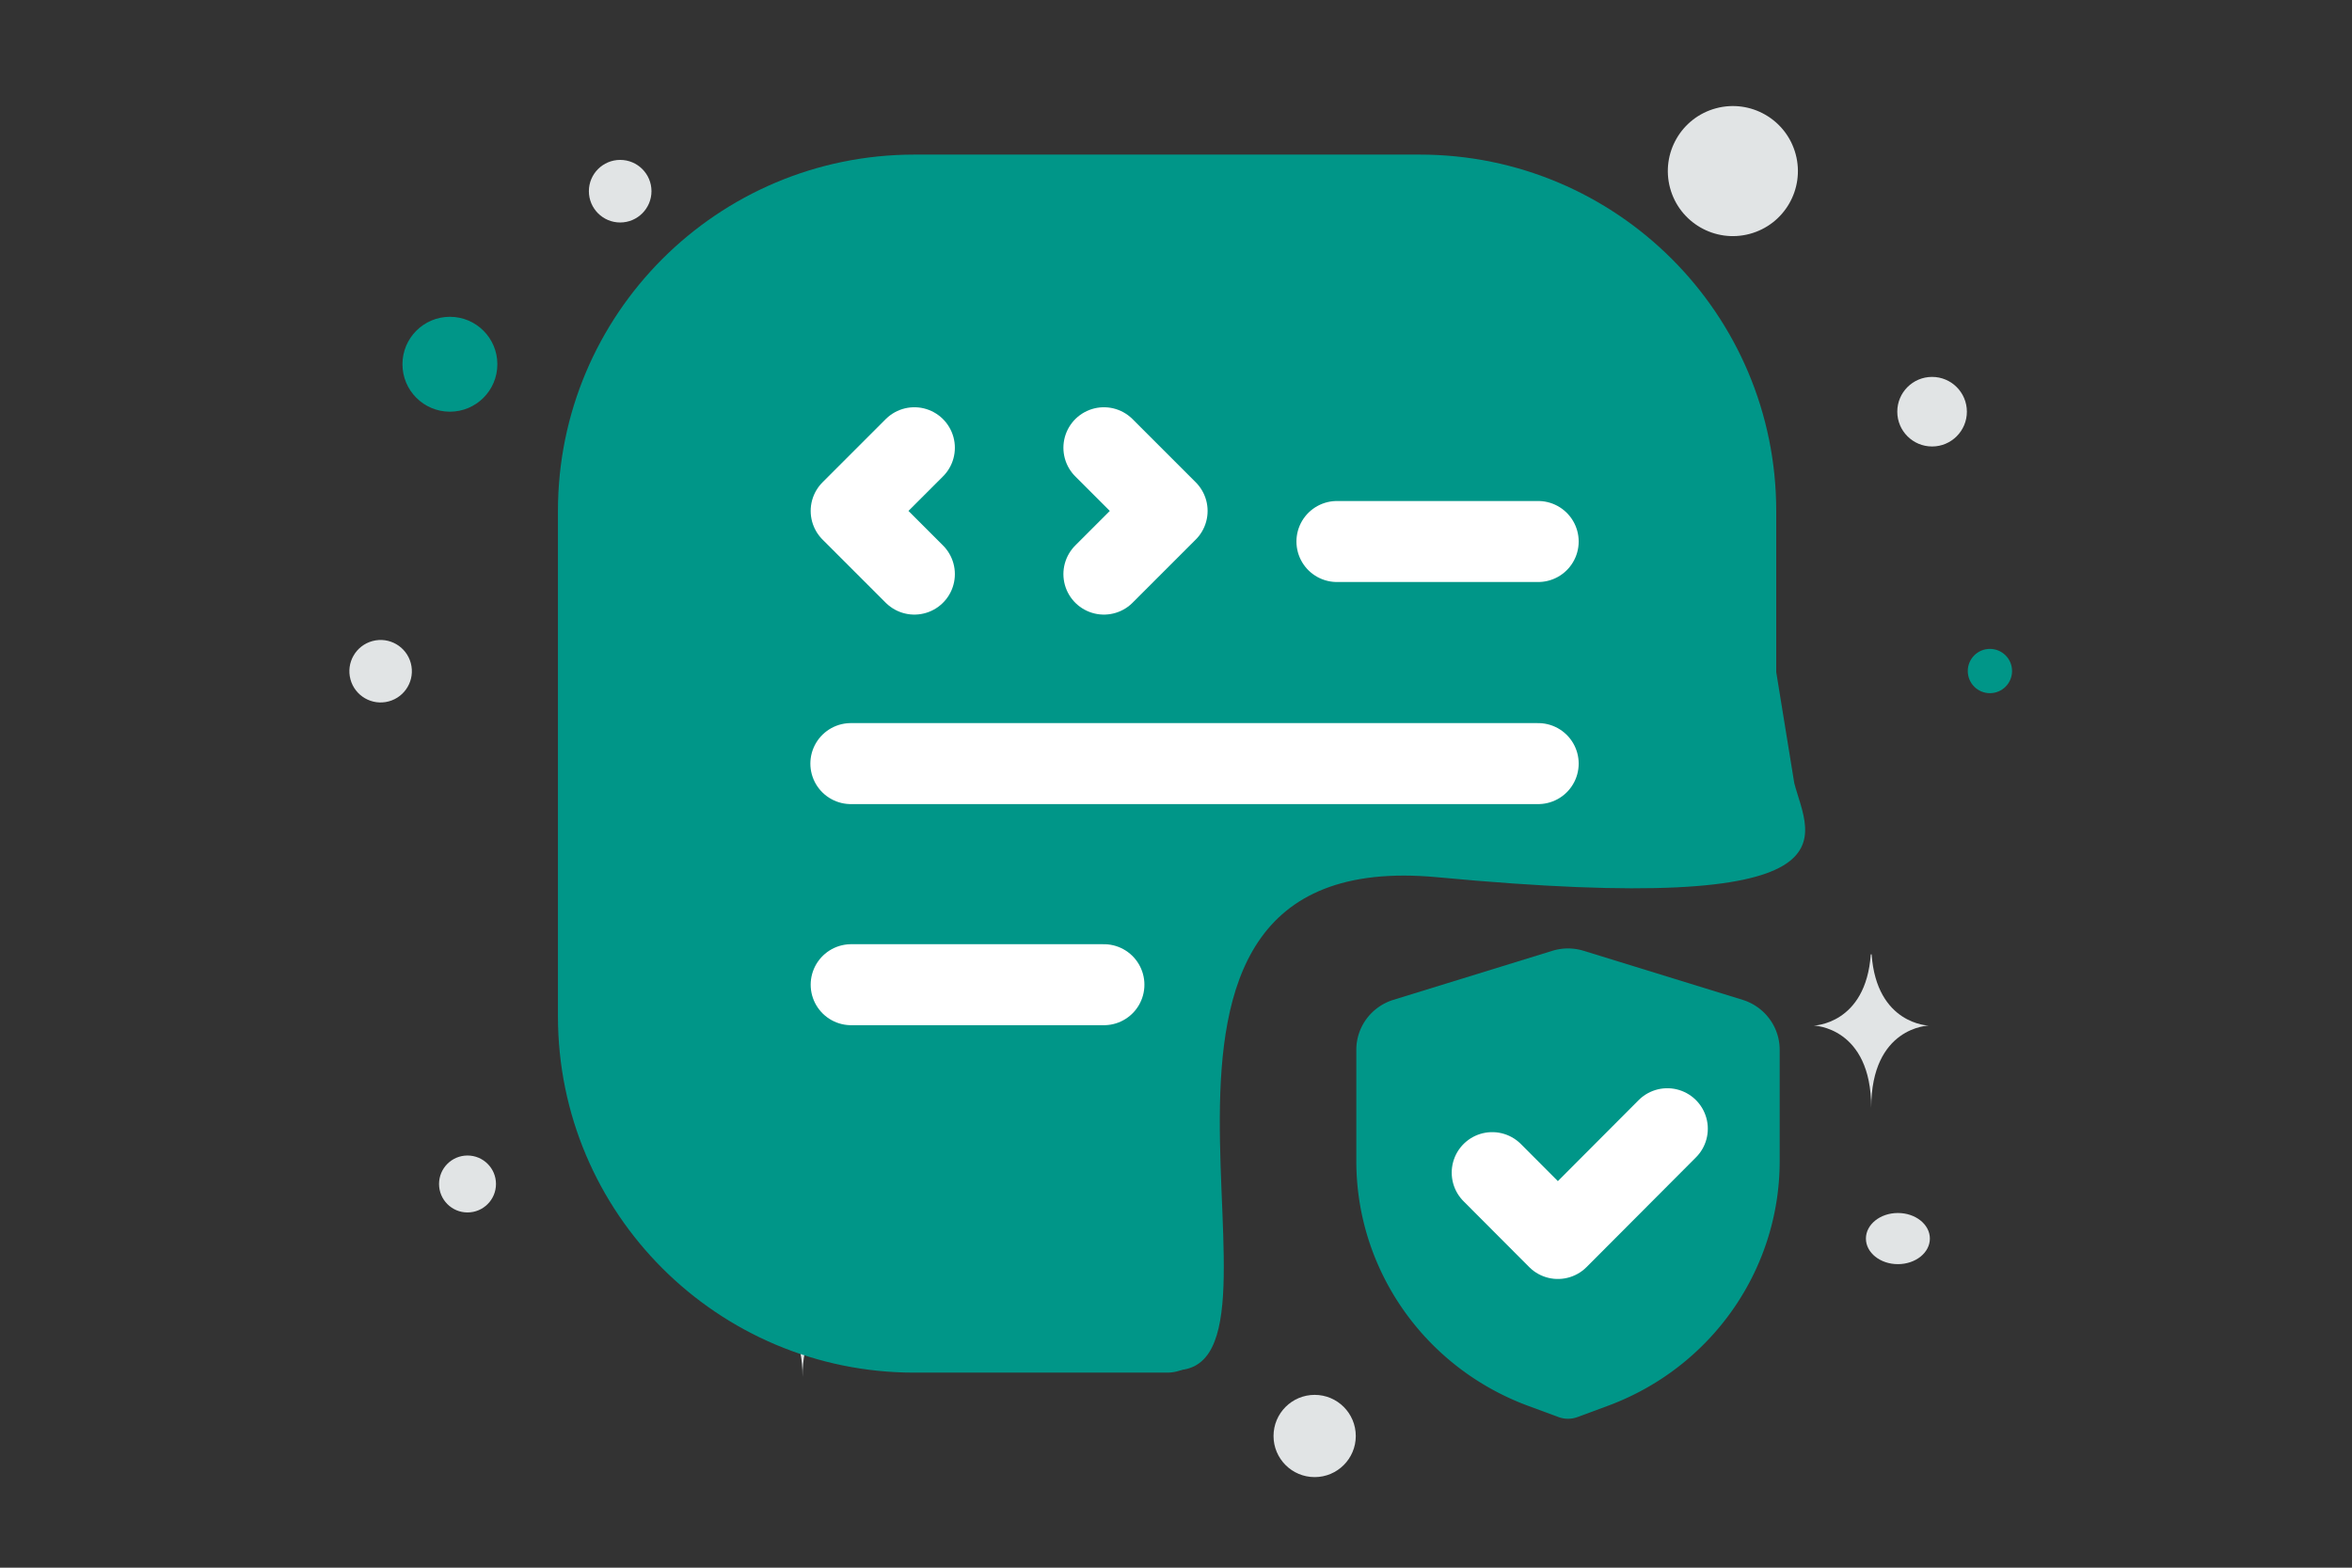 <svg width="900" height="600" viewBox="0 0 900 600" fill="none" xmlns="http://www.w3.org/2000/svg"><rect x="0" y="0" width="900" height="600" fill="#333333" stroke="none"/><path fill="transparent" d="M0 0h900v600H0z"/><circle r="18.158" transform="matrix(-1 0 0 1 172.158 139.408)" fill="#009688"/><circle r="8.474" transform="matrix(-1 0 0 1 761.446 256.824)" fill="#009688"/><circle r="10.895" transform="matrix(-1 0 0 1 178.895 453.144)" fill="#E1E4E5"/><circle r="15.737" transform="matrix(-1 0 0 1 503.058 549.595)" fill="#E1E4E5"/><circle r="11.977" transform="matrix(-1 0 0 1 237.313 73.175)" fill="#E1E4E5"/><circle r="13.316" transform="matrix(-1 0 0 1 739.316 157.565)" fill="#E1E4E5"/><circle r="11.957" transform="scale(1 -1) rotate(-75 -94.573 -223.351)" fill="#E1E4E5"/><ellipse rx="12.236" ry="9.789" transform="matrix(-1 0 0 1 726.236 474.039)" fill="#E1E4E5"/><circle r="24.886" transform="scale(1 -1) rotate(-75 288.877 -464.815)" fill="#E1E4E5"/><path d="M715.862 365.25h.32c1.895 26.857 21.87 27.271 21.87 27.271s-22.026.43-22.026 31.464c0-31.034-22.026-31.464-22.026-31.464s19.966-.414 21.862-27.271zM306.953 473.821h.284c1.682 24.308 19.406 24.682 19.406 24.682s-19.544.389-19.544 28.477c0-28.088-19.544-28.477-19.544-28.477s17.716-.374 19.398-24.682z" fill="#E1E4E5"/><path d="M550.088 335.75c-144.36-13.603-43.5 195.5-103 188.5l-78.5-14-88-17.5-45.5-64-4.5-275 50-55.5 88-27h115.5l129 16.5 51.5 76.5 22 135.5c5.5 21 28 51.5-136.5 36z" fill="#009688"/><path d="M664.181 292.258v-96.707c0-66.763-54.121-120.884-120.883-120.884H349.884C283.121 74.667 229 128.788 229 195.551v193.414c0 66.762 54.121 120.883 120.884 120.883h96.707" stroke="#009688" stroke-width="31" stroke-linecap="round" stroke-linejoin="round"/><path d="m349.884 171.369-24.176 24.177 24.176 24.177m72.532-48.354 24.177 24.177-24.177 24.177m-96.708 157.15h96.707m89.173-169.623h77m0 85h-263" stroke="#fff" stroke-width="31" stroke-linecap="round" stroke-linejoin="round"/><path fill-rule="evenodd" clip-rule="evenodd" d="M681 401.773v42.613c0 41.689-26.18 79.006-65.702 93.647l-11.733 4.342a10.484 10.484 0 0 1-7.13 0l-11.756-4.342c-39.512-14.648-65.684-51.964-65.679-93.647v-42.613c-.003-8.739 5.732-16.471 14.17-19.103l60.759-18.742a20.328 20.328 0 0 1 12.142 0l60.759 18.742c8.438 2.632 14.173 10.364 14.17 19.103z" fill="#009688"/><path d="m638 432-41.875 42L571 448.8" stroke="#fff" stroke-width="31" stroke-linecap="round" stroke-linejoin="round"/></svg>